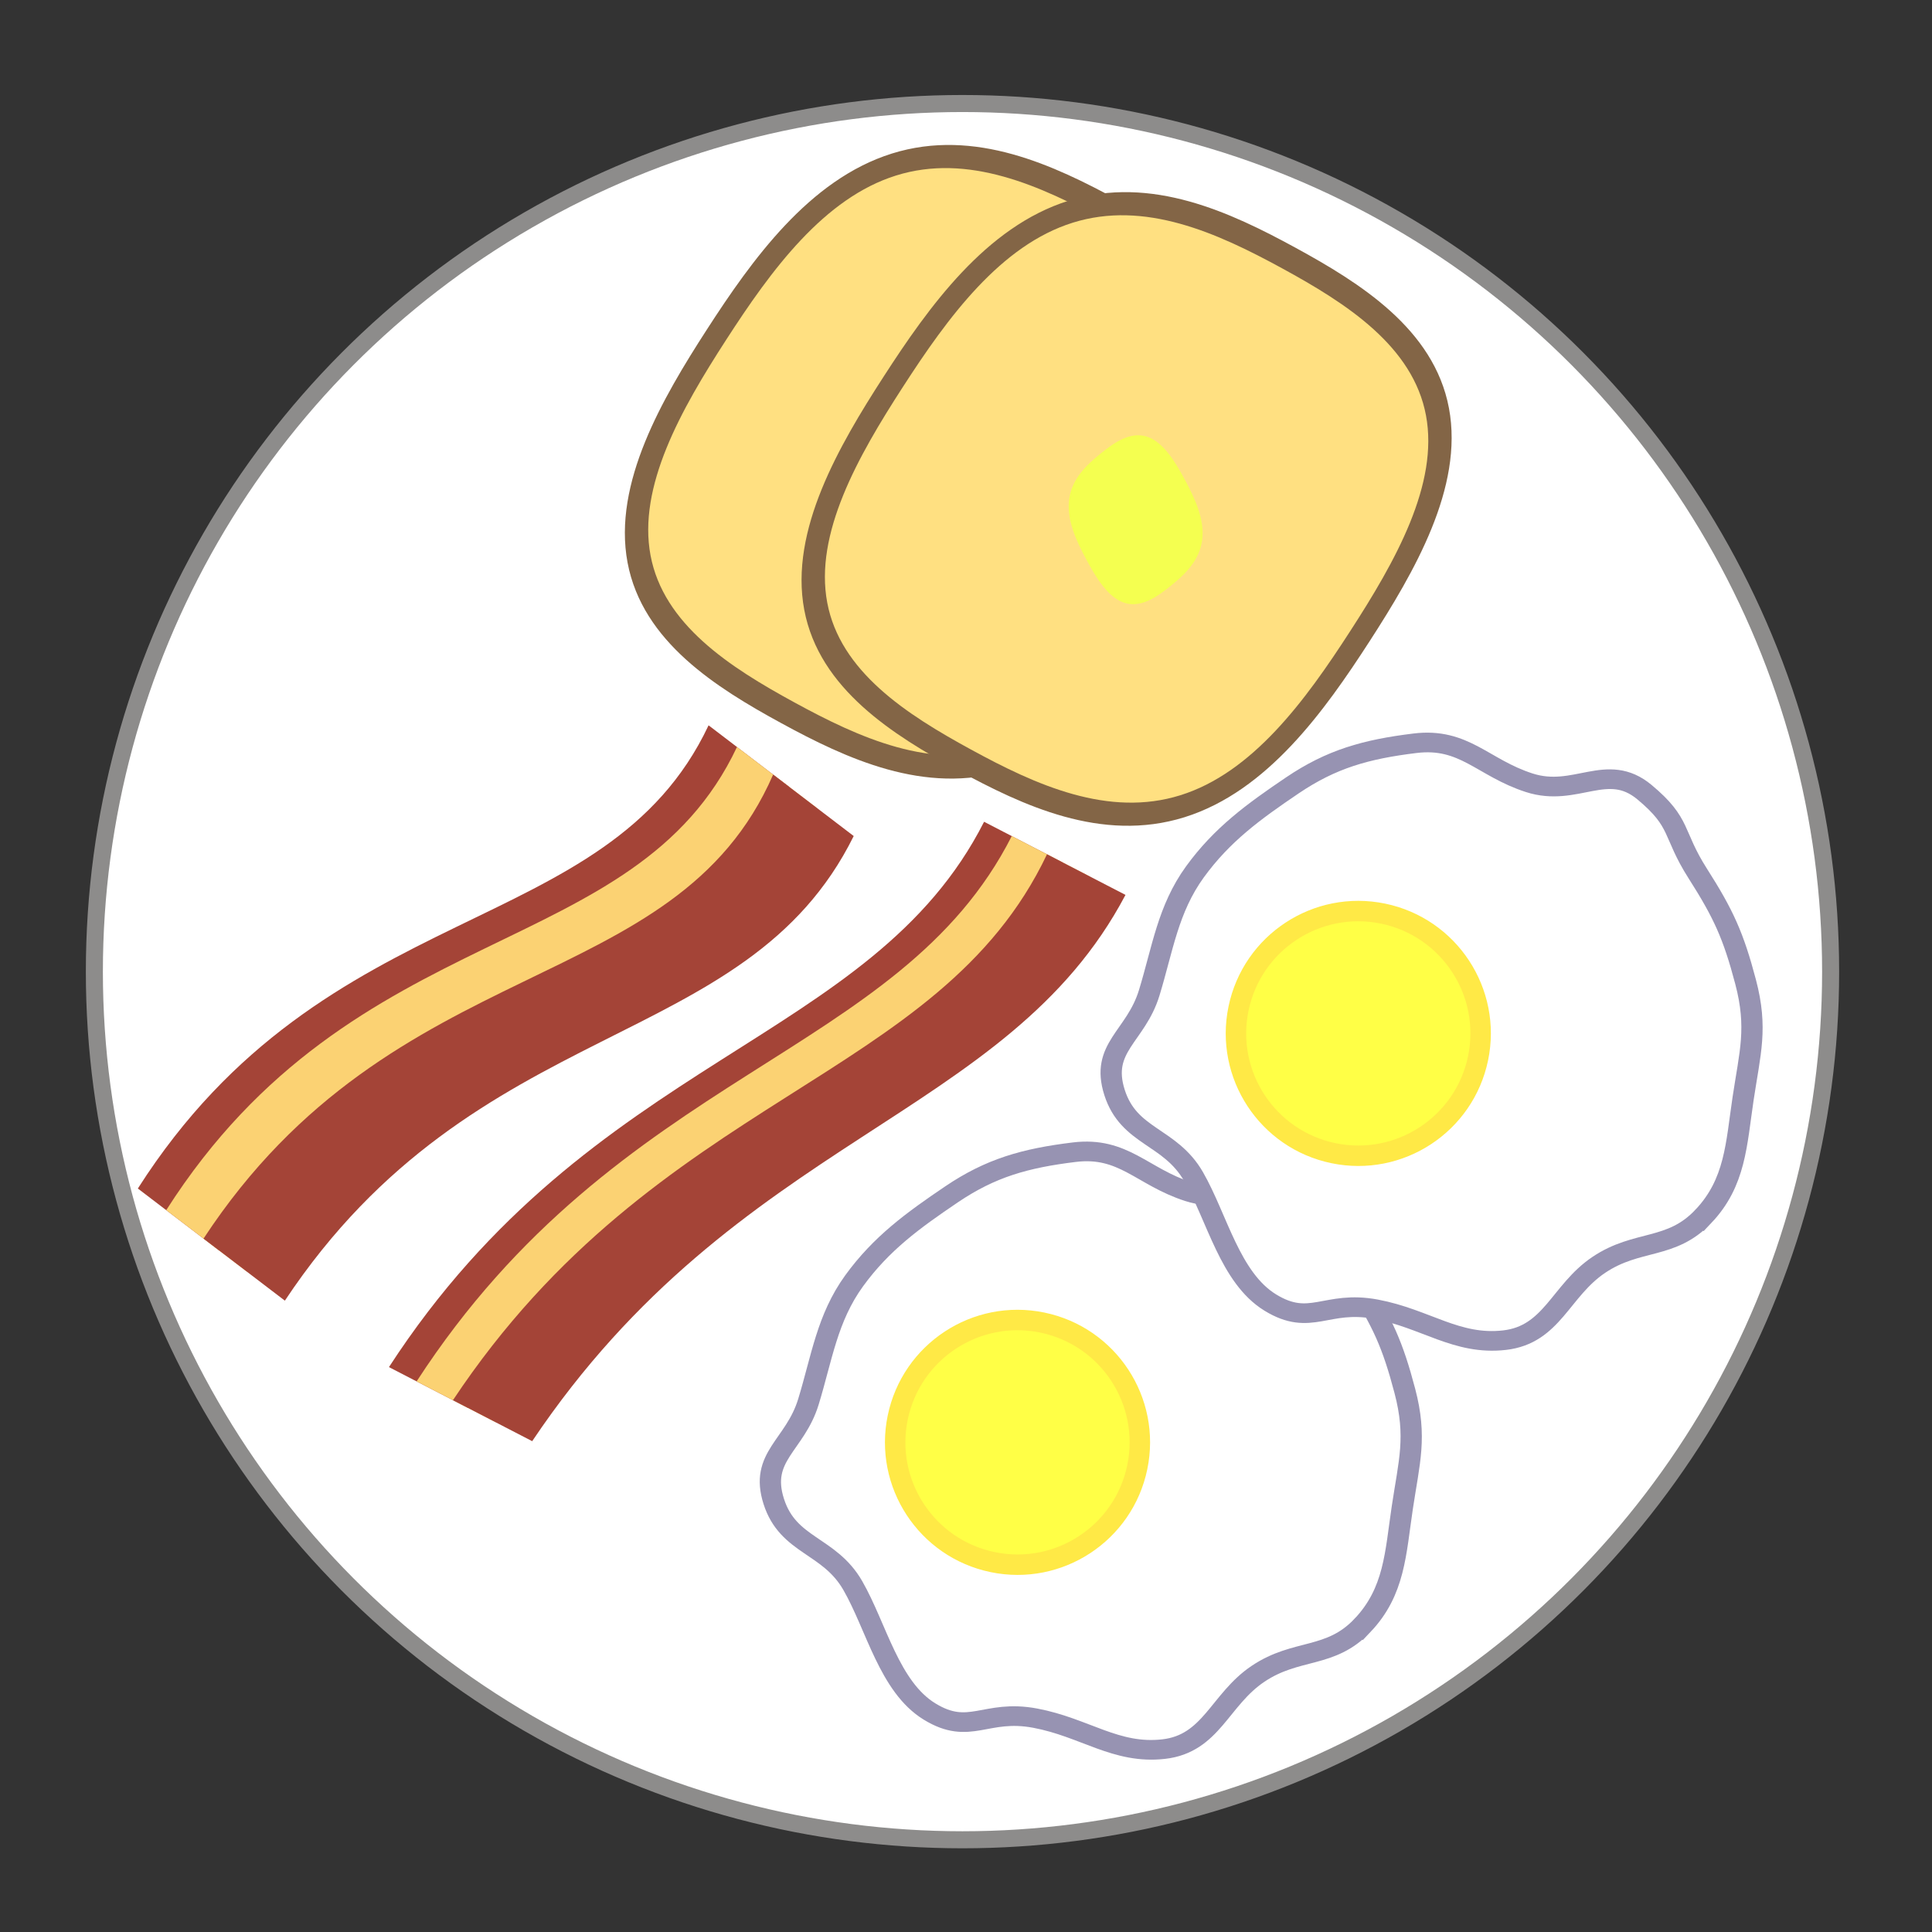 <?xml version="1.0" encoding="UTF-8" standalone="no"?>
<!-- Created with Inkscape (http://www.inkscape.org/) -->

<svg
   xmlns:dc="http://purl.org/dc/elements/1.1/"
   xmlns:cc="http://creativecommons.org/ns#"
   xmlns:rdf="http://www.w3.org/1999/02/22-rdf-syntax-ns#"
   xmlns:svg="http://www.w3.org/2000/svg"
   xmlns="http://www.w3.org/2000/svg"
   xmlns:sodipodi="http://sodipodi.sourceforge.net/DTD/sodipodi-0.dtd"
   xmlns:inkscape="http://www.inkscape.org/namespaces/inkscape"
   width="300"
   height="300"
   viewBox="0 0 300 300"
   version="1.1"
   id="svg8"
   inkscape:version="0.92.2 (5c3e80d, 2017-08-06)"
   sodipodi:docname="breakfast.svg">
  <rect x="0" y="0" width="300" height="300" fill="#333333" stroke="none"/>
  <defs
     id="defs2">
    <inkscape:perspective
       sodipodi:type="inkscape:persp3d"
       inkscape:vp_x="0 : 150 : 1"
       inkscape:vp_y="0 : 1000 : 0"
       inkscape:vp_z="300 : 150 : 1"
       inkscape:persp3d-origin="150 : 100 : 1"
       id="perspective827" />
  </defs>
  <sodipodi:namedview
     id="base"
     pagecolor="#ffffff"
     bordercolor="#666666"
     borderopacity="1.0"
     inkscape:pageopacity="0.0"
     inkscape:pageshadow="2"
     inkscape:zoom="0.24748737"
     inkscape:cx="-439.71236"
     inkscape:cy="1219.546"
     inkscape:document-units="px"
     inkscape:current-layer="layer1"
     showgrid="true"
     inkscape:window-width="1920"
     inkscape:window-height="1017"
     inkscape:window-x="-8"
     inkscape:window-y="-8"
     inkscape:window-maximized="1"
     inkscape:snap-grids="true">
    <inkscape:grid
       type="xygrid"
       id="grid10"
       empcolor="#8989ff"
       empopacity="0.055" />
  </sodipodi:namedview>
  <g
     inkscape:label="Plate"
     inkscape:groupmode="layer"
     id="layer1"
     transform="translate(0,3)"
     style="opacity:1">
    <circle
       id="path15"
       cx="149.456"
       cy="-147.877"
       r="134.803"
       style="fill:#ffffff;fill-opacity:1;stroke:#8d8c8b;stroke-width:2.646;stroke-miterlimit:4;stroke-dasharray:none;stroke-opacity:1"
       transform="scale(1,-1)" />
    <g
       id="g1037"
       transform="matrix(0.997,-0.427,0.063,0.529,195.299,51.609)">
      <path
         id="rect986"
         transform="matrix(0.265,0,0,0.265,0,-3)"
         d="m -184.328,383.242 c -77.638,183.03 -234.776,68.209 -369.113,306.111 l 41.568,78.922 c 134.664,-235.406 285.848,-131.924 368.555,-307.172 z"
         style="fill:#a44437;fill-opacity:1;stroke:none;stroke-width:8.467;stroke-miterlimit:4;stroke-dasharray:none;stroke-opacity:1"
         inkscape:connector-curvature="0" />
      <path
         id="path991"
         transform="matrix(0.265,0,0,0.265,0,-3)"
         d="m -169.807,410.812 c -77.662,182.908 -234.798,68.122 -369.121,306.098 l 41.568,78.92 C -362.707,560.352 -211.528,663.805 -128.801,488.67 Z"
         style="fill:#fbd273;fill-opacity:1;stroke:none;stroke-width:8.467;stroke-miterlimit:4;stroke-dasharray:none;stroke-opacity:1"
         inkscape:connector-curvature="0" />
      <path
         id="path993"
         d="m -151.318,445.916 c -75.858,191.742 -233.243,74.515 -368.545,307.189 l 41.59,78.965 c 135.506,-230.361 286.907,-124.586 368.15,-307.939 z"
         style="fill:#a44437;fill-opacity:1;stroke:none;stroke-width:8.467;stroke-miterlimit:4;stroke-dasharray:none;stroke-opacity:1"
         inkscape:connector-curvature="0"
         transform="matrix(0.265,0,0,0.265,0,-3)" />
    </g>
    <g
       transform="matrix(0.979,-0.246,0.088,0.59,149.175,39.462)"
       id="g1045">
      <path
         inkscape:connector-curvature="0"
         style="fill:#a44437;fill-opacity:1;stroke:none;stroke-width:8.467;stroke-miterlimit:4;stroke-dasharray:none;stroke-opacity:1"
         d="m -184.328,383.242 c -77.638,183.03 -234.776,68.209 -369.113,306.111 l 41.568,78.922 c 134.664,-235.406 285.848,-131.924 368.555,-307.172 z"
         transform="matrix(0.265,0,0,0.265,0,-3)"
         id="path1039" />
      <path
         inkscape:connector-curvature="0"
         style="fill:#fbd273;fill-opacity:1;stroke:none;stroke-width:8.467;stroke-miterlimit:4;stroke-dasharray:none;stroke-opacity:1"
         d="m -169.807,410.812 c -77.662,182.908 -234.798,68.122 -369.121,306.098 l 41.568,78.92 C -362.707,560.352 -211.528,663.805 -128.801,488.67 Z"
         transform="matrix(0.265,0,0,0.265,0,-3)"
         id="path1041" />
      <path
         inkscape:connector-curvature="0"
         style="fill:#a44437;fill-opacity:1;stroke:none;stroke-width:8.467;stroke-miterlimit:4;stroke-dasharray:none;stroke-opacity:1"
         d="m -151.318,445.916 c -75.858,191.742 -233.243,74.515 -368.545,307.189 l 41.59,78.965 c 135.506,-230.361 286.907,-124.586 368.15,-307.939 z"
         transform="matrix(0.265,0,0,0.265,0,-3)"
         id="path1043" />
    </g>
  </g>
  <g
     inkscape:groupmode="layer"
     id="layer2"
     inkscape:label="Eggs">
    <g
       id="g984"
       transform="translate(-52.917,63.5)">
      <path
         sodipodi:type="star"
         style="opacity:1;fill:#ffffff;fill-opacity:1;stroke:#9793b2;stroke-width:4.802;stroke-miterlimit:4;stroke-dasharray:none;stroke-opacity:1"
         id="path980"
         sodipodi:sides="8"
         sodipodi:cx="105.83333"
         sodipodi:cy="178.29167"
         sodipodi:r1="73.514183"
         sodipodi:r2="68.368195"
         sodipodi:arg1="0.52807445"
         sodipodi:arg2="0.92077353"
         inkscape:flatsided="false"
         inkscape:rounded="0.4"
         inkscape:randomized="0.08"
         d="m 167.261,215.347 c -6.506,9.032 -14.304,7.031 -22.395,14.217 -8.09,7.185 -8.961,18.118 -19.581,20.562 -10.621,2.444 -18.131,-3.412 -29.534,-4.523 -11.402,-1.111 -14.286,5.927 -23.867,0.859 -9.581,-5.068 -13.759,-19.389 -19.96,-28.852 -6.201,-9.464 -15.363,-7.994 -19.579,-18.629 -4.216,-10.635 3.558,-14.087 5.622,-25.05 2.064,-10.963 2.392,-20.859 7.657,-30.555 5.265,-9.696 11.845,-16.024 20.017,-23.34 8.172,-7.316 15.676,-10.497 26.62,-13.12 10.944,-2.623 15.742,4.386 26.523,6.942 10.781,2.556 16.992,-7.119 26.062,-0.424 9.07,6.695 7.082,9.332 13.738,18.556 6.656,9.224 9.359,14.299 13.1,25.267 3.74,10.968 2.515,17.125 1.966,28.44 -0.549,11.315 0.118,20.618 -6.388,29.651 z"
         transform="matrix(0.685,0.066,-0.061,0.632,163.047,41.752)"
         inkscape:transform-center-x="1.9902343"
         inkscape:transform-center-y="0.6851068" />
      <circle
         style="fill:#ffff46;fill-opacity:1;stroke:#ffe946;stroke-width:3.175;stroke-miterlimit:4;stroke-dasharray:none;stroke-opacity:1"
         id="circle982"
         cx="-239.106"
         cy="-114.295"
         r="18.994"
         transform="rotate(-168.284)" />
    </g>
    <g
       id="g978">
      <path
         inkscape:transform-center-y="0.6851068"
         inkscape:transform-center-x="1.9902343"
         transform="matrix(0.685,0.066,-0.061,0.632,163.047,41.752)"
         d="m 167.261,215.347 c -6.506,9.032 -14.304,7.031 -22.395,14.217 -8.09,7.185 -8.961,18.118 -19.581,20.562 -10.621,2.444 -18.131,-3.412 -29.534,-4.523 -11.402,-1.111 -14.286,5.927 -23.867,0.859 -9.581,-5.068 -13.759,-19.389 -19.96,-28.852 -6.201,-9.464 -15.363,-7.994 -19.579,-18.629 -4.216,-10.635 3.558,-14.087 5.622,-25.05 2.064,-10.963 2.392,-20.859 7.657,-30.555 5.265,-9.696 11.845,-16.024 20.017,-23.34 8.172,-7.316 15.676,-10.497 26.62,-13.12 10.944,-2.623 15.742,4.386 26.523,6.942 10.781,2.556 16.992,-7.119 26.062,-0.424 9.07,6.695 7.082,9.332 13.738,18.556 6.656,9.224 9.359,14.299 13.1,25.267 3.74,10.968 2.515,17.125 1.966,28.44 -0.549,11.315 0.118,20.618 -6.388,29.651 z"
         inkscape:randomized="0.08"
         inkscape:rounded="0.4"
         inkscape:flatsided="false"
         sodipodi:arg2="0.92077353"
         sodipodi:arg1="0.52807445"
         sodipodi:r2="68.368195"
         sodipodi:r1="73.514183"
         sodipodi:cy="178.29167"
         sodipodi:cx="105.83333"
         sodipodi:sides="8"
         id="path846-3-1"
         style="opacity:1;fill:#ffffff;fill-opacity:1;stroke:#9793b2;stroke-width:4.802;stroke-miterlimit:4;stroke-dasharray:none;stroke-opacity:1"
         sodipodi:type="star" />
      <circle
         transform="rotate(-168.284)"
         r="18.994"
         cy="-114.295"
         cx="-239.106"
         id="path878-2-4"
         style="fill:#ffff46;fill-opacity:1;stroke:#ffe946;stroke-width:3.175;stroke-miterlimit:4;stroke-dasharray:none;stroke-opacity:1" />
    </g>
  </g>
  <g
     inkscape:groupmode="layer"
     id="layer3"
     inkscape:label="Bacon" />
  <g
     inkscape:groupmode="layer"
     id="layer4"
     inkscape:label="Toast">
    <path
       sodipodi:type="star"
       style="opacity:1;fill:#ffe081;fill-opacity:1;stroke:#836546;stroke-width:5.45;stroke-miterlimit:4;stroke-dasharray:none;stroke-opacity:1"
       id="path913-0"
       sodipodi:sides="4"
       sodipodi:cx="153.45833"
       sodipodi:cy="90.625008"
       sodipodi:r1="73.704391"
       sodipodi:r2="66.304398"
       sodipodi:arg1="-1.2036225"
       sodipodi:arg2="-0.41822434"
       inkscape:flatsided="false"
       inkscape:rounded="0.34"
       inkscape:randomized="0"
       d="m 179.917,21.833 c 17.14,6.593 26.673,25.081 34.131,41.863 7.459,16.782 14.794,36.247 8.202,53.387 -6.593,17.14 -25.081,26.673 -41.863,34.131 -16.782,7.459 -36.247,14.794 -53.387,8.202 C 109.859,152.824 100.327,134.336 92.869,117.554 85.41,100.772 78.074,81.307 84.667,64.167 91.259,47.026 109.748,37.494 126.53,30.035 c 16.782,-7.459 36.247,-14.794 53.387,-8.202 z"
       inkscape:transform-center-x="0.33301265"
       inkscape:transform-center-y="1.3781564"
       transform="matrix(0.345,0.511,-0.569,0.416,146.124,-44.413)" />
    <path
       transform="matrix(0.345,0.511,-0.569,0.416,173.56,-37.087)"
       inkscape:transform-center-y="1.3781562"
       inkscape:transform-center-x="0.33301311"
       d="m 179.917,21.833 c 17.14,6.593 26.673,25.081 34.131,41.863 7.459,16.782 14.794,36.247 8.202,53.387 -6.593,17.14 -25.081,26.673 -41.863,34.131 -16.782,7.459 -36.247,14.794 -53.387,8.202 C 109.859,152.824 100.327,134.336 92.869,117.554 85.41,100.772 78.074,81.307 84.667,64.167 91.259,47.026 109.748,37.494 126.53,30.035 c 16.782,-7.459 36.247,-14.794 53.387,-8.202 z"
       inkscape:randomized="0"
       inkscape:rounded="0.34"
       inkscape:flatsided="false"
       sodipodi:arg2="-0.41822434"
       sodipodi:arg1="-1.2036225"
       sodipodi:r2="66.304398"
       sodipodi:r1="73.704391"
       sodipodi:cy="90.625008"
       sodipodi:cx="153.45833"
       sodipodi:sides="4"
       id="path932"
       style="opacity:1;fill:#ffe081;fill-opacity:1;stroke:#836546;stroke-width:5.45;stroke-miterlimit:4;stroke-dasharray:none;stroke-opacity:1"
       sodipodi:type="star" />
  </g>
  <g
     inkscape:groupmode="layer"
     id="layer5"
     inkscape:label="Butter">
    <path
       transform="matrix(-0.139,0.023,-0.029,-0.179,200.302,93.395)"
       inkscape:transform-center-y="-0.23227481"
       inkscape:transform-center-x="0.24993272"
       d="m 179.917,21.833 c 17.14,6.593 26.673,25.081 34.131,41.863 7.459,16.782 14.794,36.247 8.202,53.387 -6.593,17.14 -25.081,26.673 -41.863,34.131 -16.782,7.459 -36.247,14.794 -53.387,8.202 C 109.859,152.824 100.327,134.336 92.869,117.554 85.41,100.772 78.074,81.307 84.667,64.167 91.259,47.026 109.748,37.494 126.53,30.035 c 16.782,-7.459 36.247,-14.794 53.387,-8.202 z"
       inkscape:randomized="0"
       inkscape:rounded="0.34"
       inkscape:flatsided="false"
       sodipodi:arg2="-0.41822434"
       sodipodi:arg1="-1.2036225"
       sodipodi:r2="66.304398"
       sodipodi:r1="73.704391"
       sodipodi:cy="90.625008"
       sodipodi:cx="153.45833"
       sodipodi:sides="4"
       id="path932-1"
       style="opacity:1;fill:#f4ff50;fill-opacity:1;stroke:none;stroke-width:5.45;stroke-miterlimit:4;stroke-dasharray:none;stroke-opacity:1"
       sodipodi:type="star" />
  </g>
</svg>
